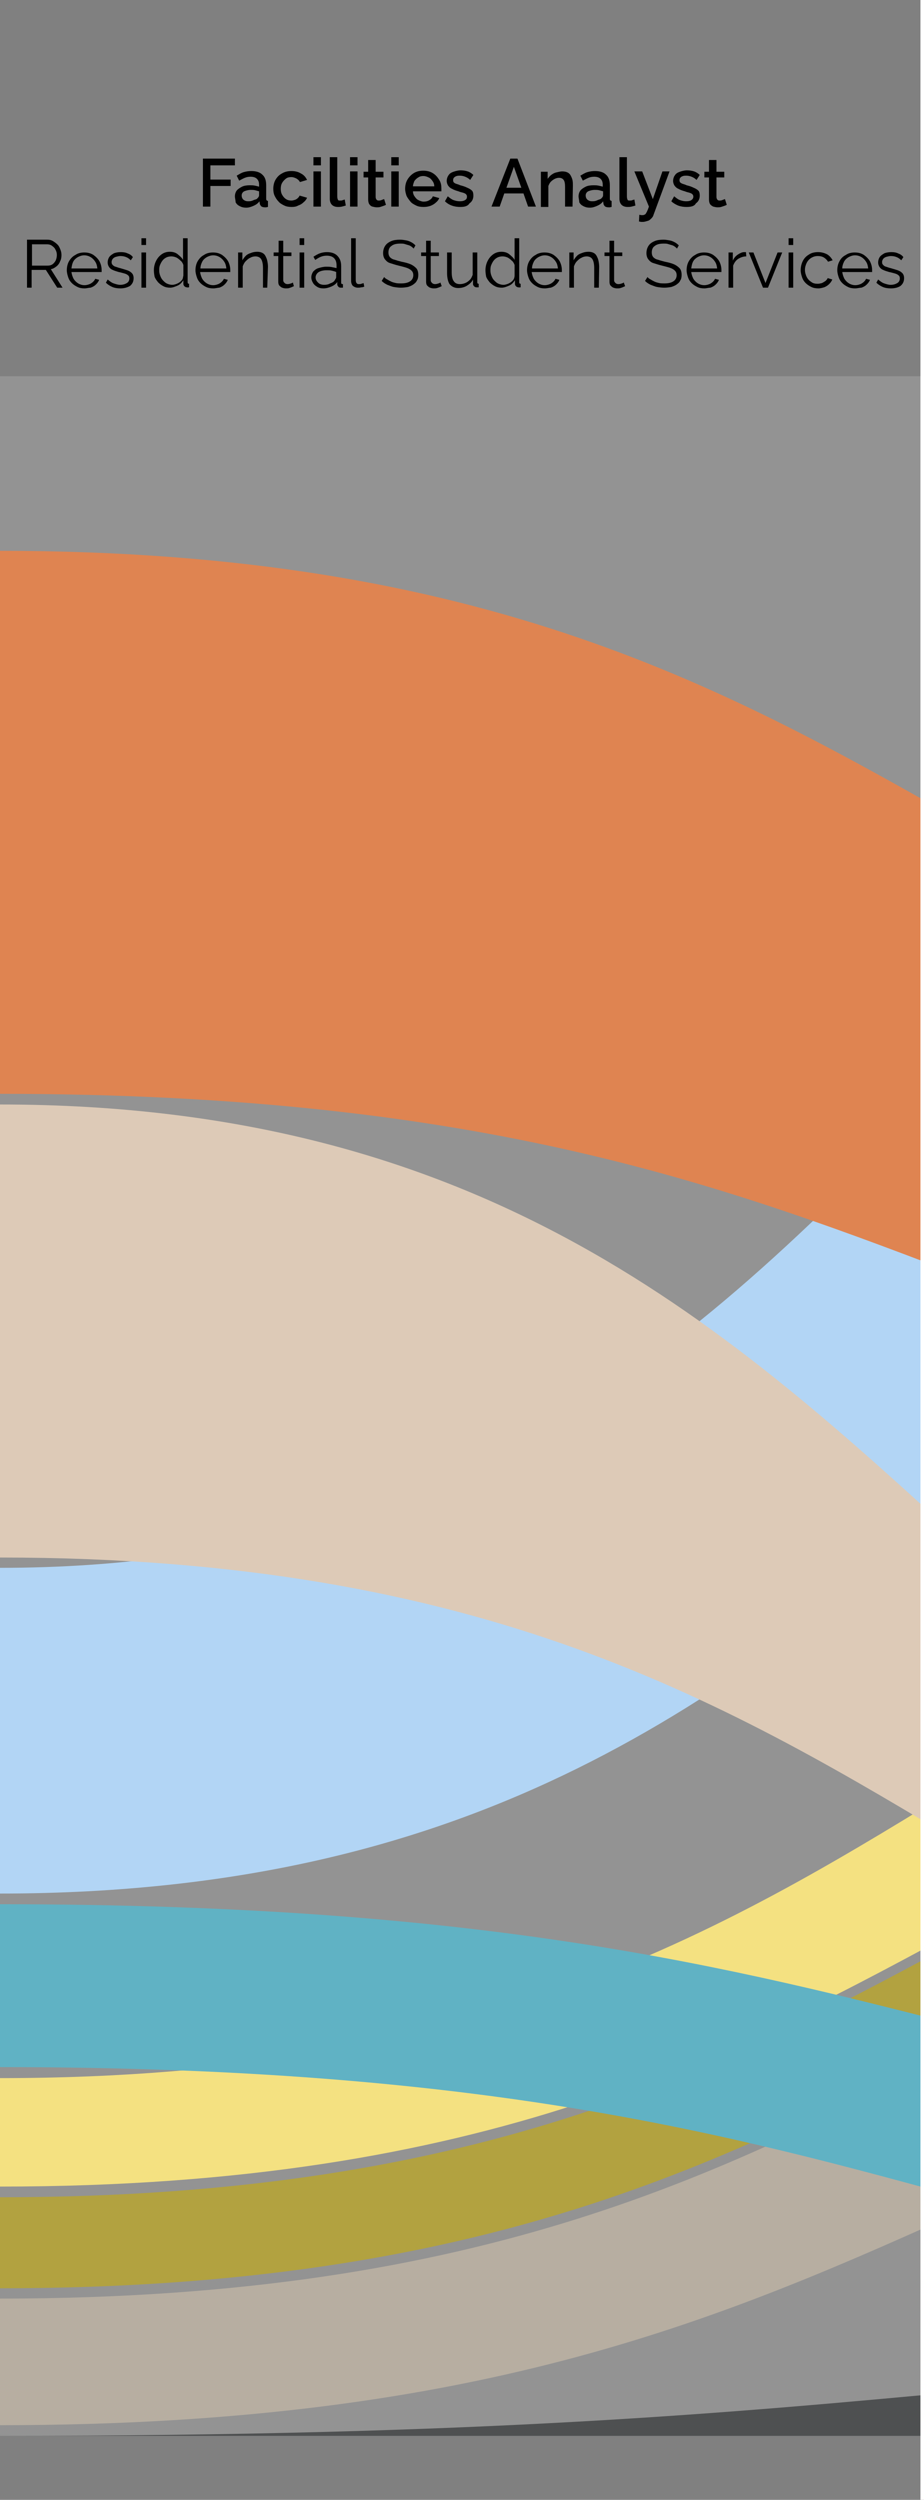 <?xml version="1.0" encoding="utf-8"?>
<!-- Generator: Adobe Illustrator 26.2.1, SVG Export Plug-In . SVG Version: 6.00 Build 0)  -->
<svg version="1.1" id="Layer_1" xmlns="http://www.w3.org/2000/svg" xmlns:xlink="http://www.w3.org/1999/xlink" x="0px" y="0px"
	 viewBox="0 0 260 703" style="enable-background:new 0 0 260 703;" xml:space="preserve">
<rect x="0" y="0" width="260" height="703" fill="#808080" stroke="none"/>
<style type="text/css">
	.st0{fill:#AAA091;}
	.st1{fill:#A4921E;}
	.st2{fill:#F2DC6B;}
	.st3{fill:#A4CEF3;}
	.st4{fill:#D7C1AA;}
	.st5{fill:#D96F32;}
	.st6{fill:#44A5BA;}
	.st7{fill:#2F3132;}
	.st8{enable-background:new    ;}
	.st9{fill:#FFFFFF;fill-opacity:0.15;}
	.st10{display:none;enable-background:new    ;}
	.st11{display:inline;}
	.st12{display:inline;fill:#FFFFFF;fill-opacity:0.15;}
	.st13{fill:#FFFFFF;stroke:#000000;stroke-miterlimit:10;stroke-opacity:0;}
</style>
<g id="Layer_1_00000158743546621593960740000013693509932498844327_">
	<g id="bumpchart">
		<g id="viz">
			<path id="publicspeaking" class="st0" d="M0,646.4c273.6,0,273.6-143.5,547.2-143.5c15.2,0,15.2,0,30.5,0
				c151.2,0,151.2,156.6,302.4,156.6V685c-151.2,0-151.2-126.1-302.4-126.1c-15.2,0-15.2,0-30.5,0C273.6,558.9,273.6,682,0,682
				V646.4z"/>
			<path id="leadership" class="st1" d="M0,617.9c273.6,0,273.6-148.5,547.2-148.5c15.2,0,15.2,0,30.5,0
				c151.2,0,151.2-181.2,302.4-181.2v76.4C728.9,364.6,728.9,500,577.7,500c-15.2,0-15.2,0-30.5,0C273.6,500,273.6,643.5,0,643.5
				V617.9L0,617.9z"/>
			<path id="teaching" class="st2" d="M0,584.4c273.6,0,273.6-168.9,547.2-168.9c15.2,0,15.2,0,30.5,0
				c151.2,0,151.2-47.9,302.4-47.9v50.9c-151.2,0-151.2,47.9-302.4,47.9c-15.2,0-15.2,0-30.5,0C273.6,466.4,273.6,614.9,0,614.9
				L0,584.4L0,584.4z"/>
			<path id="projectmanagement" class="st3" d="M0,440.9c273.6,0,273.6-286,547.2-286c15.2,0,15.2,0,30.5,0
				C728.8,154.9,728.8,685,880,685l0,0c-151.2,0-151.2-377.4-302.4-377.4c-15.2,0-15.2,0-30.5,0c-273.6,0-273.6,224.9-547.2,224.9
				v-91.6H0z"/>
			<path id="research" class="st4" d="M0,310.6c273.6,0,273.6,251.3,547.2,251.3c15.2,0,15.2,0,30.5,0c151.2,0,151.2-404,302.4-404
				v127.3c-151.2,0-151.2,317.5-302.4,317.5c-15.2,0-15.2,0-30.5,0C273.6,602.7,273.6,438,0,438V310.6L0,310.6z"/>
			<path id="analysis" class="st5" d="M0,154.9c273.6,0,273.6,155.7,547.2,155.7c15.2,0,15.2,0,30.5,0
				c151.2,0,151.2,110.8,302.4,110.8v76.4c-151.2,0-151.2-85.4-302.4-85.4c-15.2,0-15.2,0-30.5,0C273.6,412.4,273.6,307.6,0,307.6
				L0,154.9L0,154.9z"/>
			<path id="volunteerism" class="st6" d="M0,535.5c273.6,0,273.6,70.1,547.2,70.1c15.2,0,15.2,0,30.5,0
				c151.2,0,151.2-104.8,302.4-104.8v101.8c-151.2,0-151.2,53.9-302.4,53.9c-15.2,0-15.2,0-30.5,0c-273.6,0-273.6-75.2-547.2-75.2
				L0,535.5L0,535.5z"/>
			<path id="consultancy" class="st7" d="M0,685c273.6,0,273.6-25.5,547.2-25.5c15.2,0,15.2,0,30.5,0c151.2,0,151.2-53.9,302.4-53.9
				v50.9c-151.2,0-151.2,28.5-302.4,28.5c-15.2,0-15.2,0-30.5,0C273.6,685,273.6,685,0,685z"/>
		</g>
	</g>
	<g id="job_headers">
		<g id="rssp" class="st8">
			<g id="text_00000180335707499541627010000008417525126602485660_">
				<path d="M7.6,80.9V67.4h5.7c0.6,0,1.1,0.1,1.6,0.4s0.9,0.6,1.3,1c0.4,0.4,0.6,0.9,0.8,1.4s0.3,1,0.3,1.5c0,0.6-0.1,1.3-0.4,1.8
					c-0.2,0.6-0.6,1.1-1,1.4c-0.5,0.4-1,0.7-1.6,0.8l3.3,5.2h-1.5l-3.2-5h-4v5L7.6,80.9L7.6,80.9z M9,74.7h4.4c0.5,0,1-0.1,1.4-0.4
					s0.7-0.7,0.9-1.1c0.2-0.5,0.3-1,0.3-1.5s-0.1-1-0.4-1.5c-0.2-0.5-0.6-0.8-1-1.1s-0.9-0.4-1.4-0.4H9V74.7L9,74.7z"/>
				<path d="M23.8,81.1c-0.7,0-1.4-0.1-2-0.4s-1.1-0.6-1.6-1.1s-0.8-1-1-1.6s-0.4-1.3-0.4-2c0-0.9,0.2-1.8,0.6-2.5s1-1.4,1.8-1.8
					c0.7-0.5,1.6-0.7,2.5-0.7c1,0,1.8,0.2,2.6,0.7c0.7,0.5,1.3,1.1,1.7,1.8c0.4,0.8,0.6,1.6,0.6,2.5c0,0.1,0,0.2,0,0.3
					c0,0.1,0,0.2,0,0.2h-8.5c0.1,0.7,0.3,1.3,0.6,1.9c0.3,0.5,0.8,1,1.3,1.3s1.1,0.5,1.8,0.5c0.6,0,1.3-0.2,1.8-0.5s1-0.8,1.2-1.3
					l1.1,0.3c-0.2,0.5-0.5,0.9-0.9,1.3s-0.9,0.7-1.5,0.9C25,80.9,24.4,81.1,23.8,81.1z M20.1,75.5h7.3c-0.1-0.7-0.2-1.3-0.6-1.9
					c-0.3-0.5-0.8-1-1.3-1.3s-1.1-0.5-1.8-0.5s-1.2,0.2-1.8,0.5c-0.5,0.3-1,0.7-1.3,1.3S20.2,74.8,20.1,75.5z"/>
				<path d="M33.9,81.1c-0.8,0-1.6-0.1-2.3-0.4s-1.3-0.7-1.8-1.2l0.5-0.9c0.6,0.5,1.1,0.9,1.7,1.1s1.2,0.4,1.8,0.4
					c0.8,0,1.4-0.2,1.9-0.5s0.7-0.8,0.7-1.3c0-0.4-0.1-0.7-0.4-0.9c-0.2-0.2-0.6-0.4-1-0.5s-1-0.3-1.6-0.4c-0.7-0.2-1.3-0.4-1.7-0.6
					c-0.5-0.2-0.8-0.5-1-0.8s-0.4-0.7-0.4-1.3c0-0.6,0.2-1.2,0.5-1.6s0.8-0.7,1.3-1c0.6-0.2,1.2-0.3,1.9-0.3c0.8,0,1.4,0.1,2,0.4
					c0.6,0.2,1.1,0.6,1.4,1l-0.6,0.9c-0.4-0.4-0.8-0.7-1.3-0.9c-0.5-0.2-1-0.3-1.6-0.3c-0.4,0-0.8,0.1-1.2,0.2s-0.7,0.3-0.9,0.5
					s-0.4,0.6-0.4,1s0.1,0.6,0.3,0.8c0.2,0.2,0.4,0.4,0.8,0.5c0.4,0.1,0.8,0.3,1.3,0.4c0.7,0.2,1.4,0.4,2,0.6c0.6,0.2,1,0.5,1.3,0.8
					s0.5,0.8,0.5,1.4c0,0.9-0.3,1.6-1,2.2C35.9,80.8,35,81.1,33.9,81.1z"/>
				<path d="M39.8,68.9V67h1.3v1.9H39.8z M39.8,80.9V71h1.3v9.9H39.8z"/>
				<path d="M43.3,76c0-0.9,0.2-1.8,0.6-2.6c0.4-0.8,0.9-1.4,1.6-1.9s1.5-0.7,2.3-0.7s1.6,0.2,2.2,0.7s1.2,1,1.5,1.6V67h1.3v12.3
					c0,0.2,0,0.3,0.1,0.4s0.2,0.1,0.3,0.1v1c-0.3,0-0.4,0.1-0.6,0c-0.3,0-0.5-0.1-0.7-0.3c-0.2-0.2-0.3-0.4-0.3-0.7v-1
					c-0.4,0.6-0.9,1.2-1.6,1.5s-1.4,0.6-2.1,0.6s-1.3-0.1-1.9-0.4s-1.1-0.7-1.5-1.1c-0.4-0.5-0.8-1-1-1.6
					C43.4,77.3,43.3,76.6,43.3,76z M51.6,77.5v-3c-0.2-0.5-0.4-0.9-0.8-1.2c-0.4-0.4-0.8-0.7-1.2-0.9c-0.5-0.2-0.9-0.3-1.4-0.3
					s-1,0.1-1.4,0.3c-0.4,0.2-0.8,0.5-1.1,0.9c-0.3,0.4-0.5,0.8-0.7,1.3s-0.2,1-0.2,1.5s0.1,1,0.3,1.5c0.2,0.5,0.4,0.9,0.8,1.3
					s0.7,0.7,1.2,0.9s0.9,0.3,1.4,0.3c0.3,0,0.7-0.1,1-0.2s0.7-0.3,1-0.5s0.6-0.5,0.8-0.8S51.5,77.8,51.6,77.5z"/>
				<path d="M60,81.1c-0.7,0-1.4-0.1-2-0.4s-1.1-0.6-1.6-1.1s-0.8-1-1-1.6S55,76.7,55,76c0-0.9,0.2-1.8,0.6-2.5s1-1.4,1.8-1.8
					c0.7-0.5,1.6-0.7,2.5-0.7c1,0,1.8,0.2,2.6,0.7c0.7,0.5,1.3,1.1,1.7,1.8c0.4,0.8,0.6,1.6,0.6,2.5c0,0.1,0,0.2,0,0.3
					c0,0.1,0,0.2,0,0.2h-8.5c0.1,0.7,0.3,1.3,0.6,1.9c0.3,0.5,0.8,1,1.3,1.3s1.1,0.5,1.8,0.5c0.6,0,1.3-0.2,1.8-0.5s1-0.8,1.2-1.3
					l1.1,0.3c-0.2,0.5-0.5,0.9-0.9,1.3s-0.9,0.7-1.5,0.9C61.3,80.9,60.7,81.1,60,81.1z M56.4,75.5h7.3c-0.1-0.7-0.2-1.3-0.6-1.9
					c-0.3-0.5-0.8-1-1.3-1.3s-1.1-0.5-1.8-0.5s-1.2,0.2-1.8,0.5c-0.5,0.3-1,0.7-1.3,1.3S56.4,74.8,56.4,75.5z"/>
				<path d="M75.2,80.9H74v-5.5c0-1.2-0.2-2-0.5-2.5s-0.9-0.8-1.6-0.8c-0.5,0-1,0.1-1.5,0.4c-0.5,0.2-0.9,0.6-1.3,1
					s-0.6,0.9-0.8,1.4v6H67V71h1.2v2.2c0.3-0.5,0.6-0.9,1-1.3s0.9-0.6,1.5-0.8c0.5-0.2,1.1-0.3,1.7-0.3c0.5,0,1,0.1,1.4,0.3
					c0.4,0.2,0.7,0.5,0.9,0.9c0.2,0.4,0.4,0.8,0.5,1.3s0.2,1.1,0.2,1.7L75.2,80.9L75.2,80.9z"/>
				<path d="M82.7,80.5c-0.1,0-0.3,0.1-0.5,0.2s-0.5,0.2-0.8,0.3c-0.3,0.1-0.6,0.1-1,0.1s-0.7-0.1-1-0.2s-0.6-0.4-0.8-0.6
					s-0.3-0.6-0.3-1.1V72H77v-1h1.4v-3.3h1.3V71H82v1h-2.3v6.8c0,0.4,0.2,0.6,0.4,0.8c0.2,0.2,0.5,0.3,0.8,0.3c0.4,0,0.7-0.1,1-0.2
					s0.5-0.2,0.5-0.3L82.7,80.5z"/>
				<path d="M84.3,68.9V67h1.3v1.9H84.3z M84.3,80.9V71h1.3v9.9H84.3z"/>
				<path d="M87.6,78c0-0.6,0.2-1.1,0.5-1.6c0.4-0.4,0.8-0.8,1.5-1S91,75,91.8,75c0.5,0,1,0,1.5,0.1s1,0.2,1.4,0.3v-0.8
					c0-0.8-0.2-1.5-0.7-2s-1.2-0.7-2.1-0.7c-0.5,0-1.1,0.1-1.6,0.3s-1,0.5-1.6,0.9l-0.5-0.9c0.6-0.4,1.3-0.8,1.9-1s1.3-0.3,1.9-0.3
					c1.2,0,2.2,0.3,2.9,1s1.1,1.6,1.1,2.9v4.6c0,0.2,0,0.3,0.1,0.4s0.2,0.1,0.4,0.1v1c-0.1,0-0.3,0-0.4,0s-0.2,0-0.2,0
					c-0.3,0-0.6-0.1-0.7-0.3c-0.2-0.2-0.3-0.4-0.3-0.6v-0.7c-0.4,0.6-1,1-1.7,1.3s-1.4,0.5-2.2,0.5c-0.6,0-1.2-0.1-1.7-0.4
					s-0.9-0.6-1.2-1.1C87.8,79.1,87.6,78.6,87.6,78z M94.2,78.8c0.1-0.2,0.2-0.3,0.3-0.5s0.1-0.3,0.1-0.4v-1.4
					c-0.4-0.2-0.9-0.3-1.3-0.4S92.4,76,91.9,76c-0.9,0-1.7,0.2-2.2,0.5s-0.9,0.9-0.9,1.5c0,0.4,0.1,0.7,0.3,1s0.5,0.6,0.8,0.8
					c0.4,0.2,0.8,0.3,1.3,0.3c0.6,0,1.2-0.1,1.7-0.4C93.5,79.5,94,79.2,94.2,78.8z"/>
				<path d="M98.8,67h1.3v11.7c0,0.5,0.1,0.8,0.3,1s0.4,0.2,0.6,0.2c0.2,0,0.5,0,0.7-0.1s0.4-0.1,0.6-0.2l0.2,1
					c-0.2,0.1-0.5,0.2-0.9,0.2c-0.3,0.1-0.6,0.1-0.9,0.1c-0.6,0-1-0.2-1.4-0.5c-0.3-0.3-0.5-0.8-0.5-1.4L98.8,67L98.8,67z"/>
				<path d="M116.4,69.9c-0.2-0.2-0.4-0.4-0.7-0.6s-0.5-0.3-0.9-0.4c-0.3-0.1-0.7-0.2-1-0.3c-0.3-0.1-0.7-0.1-1.1-0.1
					c-1.2,0-2,0.2-2.6,0.7c-0.6,0.4-0.8,1.1-0.8,1.8c0,0.5,0.1,0.9,0.4,1.3c0.3,0.3,0.7,0.6,1.2,0.7c0.6,0.2,1.3,0.4,2.1,0.6
					c1,0.2,1.8,0.4,2.5,0.7c0.7,0.3,1.2,0.7,1.6,1.1s0.6,1.1,0.6,1.9c0,0.6-0.1,1.2-0.4,1.6c-0.2,0.5-0.6,0.8-1,1.1
					c-0.4,0.3-0.9,0.5-1.5,0.7c-0.6,0.1-1.2,0.2-2,0.2c-0.7,0-1.4-0.1-2-0.2s-1.2-0.4-1.8-0.6c-0.6-0.3-1.1-0.6-1.6-1.1l0.7-1.1
					c0.2,0.3,0.5,0.5,0.9,0.7c0.3,0.2,0.7,0.4,1.1,0.6s0.9,0.3,1.3,0.4s1,0.1,1.5,0.1c1.1,0,1.9-0.2,2.5-0.6s0.9-1,0.9-1.7
					c0-0.6-0.2-1-0.5-1.3s-0.8-0.6-1.4-0.8s-1.4-0.4-2.2-0.6c-0.9-0.2-1.7-0.5-2.4-0.7s-1.1-0.6-1.5-1.1c-0.3-0.4-0.5-1-0.5-1.7
					c0-0.8,0.2-1.5,0.6-2.1c0.4-0.6,1-1,1.7-1.3c0.7-0.3,1.6-0.4,2.5-0.4c0.6,0,1.1,0.1,1.7,0.2s1,0.3,1.4,0.5s0.8,0.5,1.2,0.9
					L116.4,69.9z"/>
				<path d="M124.3,80.5c-0.1,0-0.3,0.1-0.5,0.2s-0.5,0.2-0.8,0.3c-0.3,0.1-0.6,0.1-1,0.1s-0.7-0.1-1-0.2s-0.6-0.4-0.8-0.6
					s-0.3-0.6-0.3-1.1V72h-1.4v-1h1.4v-3.3h1.3V71h2.3v1h-2.3v6.8c0,0.4,0.2,0.6,0.4,0.8c0.2,0.2,0.5,0.3,0.8,0.3
					c0.4,0,0.7-0.1,1-0.2s0.5-0.2,0.5-0.3L124.3,80.5z"/>
				<path d="M125.8,76.8V71h1.3v5.6c0,1.1,0.2,2,0.6,2.5c0.4,0.6,1,0.8,1.7,0.8c0.5,0,1-0.1,1.5-0.3c0.5-0.2,0.9-0.5,1.3-0.9
					c0.4-0.4,0.6-0.9,0.8-1.4V71h1.3v8.3c0,0.2,0,0.3,0.1,0.4s0.2,0.1,0.3,0.1v1c-0.2,0-0.3,0-0.4,0c-0.1,0-0.2,0-0.2,0
					c-0.3,0-0.5-0.1-0.7-0.3s-0.3-0.4-0.3-0.6v-1.3c-0.4,0.8-1,1.3-1.8,1.8c-0.7,0.4-1.5,0.6-2.4,0.6c-1,0-1.8-0.4-2.4-1.1
					C126.1,79.3,125.8,78.2,125.8,76.8z"/>
				<path d="M136.6,76c0-0.9,0.2-1.8,0.6-2.6c0.4-0.8,0.9-1.4,1.6-1.9c0.7-0.5,1.5-0.7,2.3-0.7s1.6,0.2,2.2,0.7s1.2,1,1.5,1.6V67
					h1.3v12.3c0,0.2,0,0.3,0.1,0.4s0.2,0.1,0.3,0.1v1c-0.3,0-0.4,0.1-0.6,0c-0.3,0-0.5-0.1-0.7-0.3c-0.2-0.2-0.3-0.4-0.3-0.7v-1
					c-0.4,0.6-0.9,1.2-1.6,1.5s-1.4,0.6-2.1,0.6c-0.7,0-1.3-0.1-1.9-0.4c-0.6-0.3-1.1-0.7-1.5-1.1c-0.4-0.5-0.8-1-1-1.6
					C136.7,77.3,136.6,76.6,136.6,76z M144.8,77.5v-3c-0.2-0.5-0.4-0.9-0.8-1.2c-0.4-0.4-0.8-0.7-1.2-0.9c-0.5-0.2-0.9-0.3-1.4-0.3
					s-1,0.1-1.4,0.3c-0.4,0.2-0.8,0.5-1.1,0.9s-0.5,0.8-0.7,1.3s-0.2,1-0.2,1.5s0.1,1,0.3,1.5s0.4,0.9,0.8,1.3s0.7,0.7,1.2,0.9
					s0.9,0.3,1.4,0.3c0.3,0,0.7-0.1,1-0.2s0.7-0.3,1-0.5s0.6-0.5,0.8-0.8S144.8,77.8,144.8,77.5z"/>
				<path d="M153.3,81.1c-0.7,0-1.4-0.1-2-0.4s-1.1-0.6-1.6-1.1s-0.8-1-1-1.6s-0.4-1.3-0.4-2c0-0.9,0.2-1.8,0.6-2.5s1-1.4,1.8-1.8
					c0.7-0.5,1.6-0.7,2.5-0.7c1,0,1.8,0.2,2.6,0.7c0.7,0.5,1.3,1.1,1.7,1.8c0.4,0.8,0.6,1.6,0.6,2.5c0,0.1,0,0.2,0,0.3
					c0,0.1,0,0.2,0,0.2h-8.5c0.1,0.7,0.3,1.3,0.6,1.9c0.3,0.5,0.8,1,1.3,1.3s1.1,0.5,1.8,0.5c0.6,0,1.3-0.2,1.8-0.5s1-0.8,1.2-1.3
					l1.1,0.3c-0.2,0.5-0.5,0.9-0.9,1.3s-0.9,0.7-1.5,0.9C154.6,80.9,154,81.1,153.3,81.1z M149.7,75.5h7.3c-0.1-0.7-0.2-1.3-0.6-1.9
					c-0.3-0.5-0.8-1-1.3-1.3s-1.1-0.5-1.8-0.5s-1.2,0.2-1.8,0.5c-0.5,0.3-1,0.7-1.3,1.3S149.7,74.8,149.7,75.5z"/>
				<path d="M168.5,80.9h-1.3v-5.5c0-1.2-0.2-2-0.5-2.5s-0.9-0.8-1.6-0.8c-0.5,0-1,0.1-1.5,0.4c-0.5,0.2-0.9,0.6-1.3,1
					s-0.6,0.9-0.8,1.4v6h-1.3V71h1.2v2.2c0.3-0.5,0.6-0.9,1-1.3s0.9-0.6,1.5-0.8c0.5-0.2,1.1-0.3,1.7-0.3c0.5,0,1,0.1,1.4,0.3
					c0.4,0.2,0.7,0.5,0.9,0.9s0.4,0.8,0.5,1.3s0.2,1.1,0.2,1.7L168.5,80.9L168.5,80.9z"/>
				<path d="M175.9,80.5c-0.1,0-0.3,0.1-0.5,0.2s-0.5,0.2-0.8,0.3c-0.3,0.1-0.6,0.1-1,0.1s-0.7-0.1-1-0.2s-0.6-0.4-0.8-0.6
					s-0.3-0.6-0.3-1.1V72h-1.4v-1h1.4v-3.3h1.3V71h2.3v1h-2.3v6.8c0,0.4,0.2,0.6,0.4,0.8c0.2,0.2,0.5,0.3,0.8,0.3
					c0.4,0,0.7-0.1,1-0.2s0.5-0.2,0.5-0.3L175.9,80.5z"/>
				<path d="M190.5,69.9c-0.2-0.2-0.4-0.4-0.7-0.6s-0.5-0.3-0.9-0.4c-0.3-0.1-0.7-0.2-1-0.3c-0.3-0.1-0.7-0.1-1.1-0.1
					c-1.2,0-2,0.2-2.6,0.7c-0.6,0.4-0.8,1.1-0.8,1.8c0,0.5,0.1,0.9,0.4,1.3c0.3,0.3,0.7,0.6,1.2,0.7c0.6,0.2,1.3,0.4,2.1,0.6
					c1,0.2,1.8,0.4,2.5,0.7c0.7,0.3,1.2,0.7,1.6,1.1s0.6,1.1,0.6,1.9c0,0.6-0.1,1.2-0.4,1.6c-0.2,0.5-0.6,0.8-1,1.1
					c-0.4,0.3-0.9,0.5-1.5,0.7c-0.6,0.1-1.2,0.2-2,0.2c-0.7,0-1.4-0.1-2-0.2s-1.2-0.4-1.8-0.6c-0.6-0.3-1.1-0.6-1.6-1.1l0.7-1.1
					c0.2,0.3,0.5,0.5,0.9,0.7c0.3,0.2,0.7,0.4,1.1,0.6s0.9,0.3,1.3,0.4s1,0.1,1.5,0.1c1.1,0,1.9-0.2,2.5-0.6s0.9-1,0.9-1.7
					c0-0.6-0.2-1-0.5-1.3s-0.8-0.6-1.4-0.8s-1.4-0.4-2.2-0.6c-0.9-0.2-1.7-0.5-2.4-0.7s-1.1-0.6-1.5-1.1c-0.3-0.4-0.5-1-0.5-1.7
					c0-0.8,0.2-1.5,0.6-2.1c0.4-0.6,1-1,1.7-1.3c0.7-0.3,1.6-0.4,2.5-0.4c0.6,0,1.1,0.1,1.7,0.2s1,0.3,1.4,0.5s0.8,0.5,1.2,0.9
					L190.5,69.9z"/>
				<path d="M198.2,81.1c-0.7,0-1.4-0.1-2-0.4s-1.1-0.6-1.6-1.1s-0.8-1-1-1.6s-0.4-1.3-0.4-2c0-0.9,0.2-1.8,0.6-2.5s1-1.4,1.8-1.8
					c0.7-0.5,1.6-0.7,2.5-0.7c1,0,1.8,0.2,2.6,0.7c0.7,0.5,1.3,1.1,1.7,1.8c0.4,0.8,0.6,1.6,0.6,2.5c0,0.1,0,0.2,0,0.3
					c0,0.1,0,0.2,0,0.2h-8.5c0.1,0.7,0.3,1.3,0.6,1.9c0.3,0.5,0.8,1,1.3,1.3s1.1,0.5,1.8,0.5c0.6,0,1.3-0.2,1.8-0.5s1-0.8,1.2-1.3
					l1.1,0.3c-0.2,0.5-0.5,0.9-0.9,1.3s-0.9,0.7-1.5,0.9C199.4,80.9,198.8,81.1,198.2,81.1z M194.5,75.5h7.3
					c-0.1-0.7-0.2-1.3-0.6-1.9c-0.3-0.5-0.8-1-1.3-1.3s-1.1-0.5-1.8-0.5s-1.2,0.2-1.8,0.5c-0.5,0.3-1,0.7-1.3,1.3
					S194.6,74.8,194.5,75.5z"/>
				<path d="M210,72.1c-0.9,0-1.6,0.3-2.3,0.7c-0.7,0.5-1.1,1.1-1.4,1.9v6.2H205V71h1.2v2.3c0.3-0.7,0.8-1.3,1.4-1.7
					c0.6-0.4,1.2-0.7,1.8-0.7c0.1,0,0.2,0,0.3,0s0.2,0,0.2,0L210,72.1L210,72.1z"/>
				<path d="M214.7,80.9l-4-9.9h1.3l3.4,8.6l3.4-8.6h1.3l-4,9.9H214.7z"/>
				<path d="M221.9,68.9V67h1.3v1.9H221.9z M221.9,80.9V71h1.3v9.9H221.9z"/>
				<path d="M230.3,81.1c-0.7,0-1.4-0.1-2-0.4s-1.1-0.6-1.6-1.1s-0.8-1-1-1.6s-0.4-1.3-0.4-2c0-0.9,0.2-1.8,0.6-2.6s1-1.4,1.7-1.8
					c0.7-0.5,1.6-0.7,2.6-0.7c0.9,0,1.7,0.2,2.5,0.6c0.7,0.4,1.2,1,1.6,1.7l-1.3,0.4c-0.3-0.5-0.7-0.9-1.2-1.2
					c-0.5-0.3-1.1-0.4-1.7-0.4c-0.7,0-1.3,0.2-1.8,0.5s-1,0.8-1.3,1.4s-0.5,1.3-0.5,2s0.2,1.4,0.5,2s0.8,1.1,1.3,1.4
					c0.5,0.4,1.1,0.5,1.8,0.5c0.4,0,0.8-0.1,1.2-0.2c0.4-0.2,0.7-0.4,1-0.6c0.3-0.3,0.5-0.5,0.6-0.8l1.3,0.4
					c-0.2,0.5-0.5,0.9-0.9,1.3s-0.9,0.7-1.4,0.9C231.5,80.9,230.9,81.1,230.3,81.1z"/>
				<path d="M240.6,81.1c-0.7,0-1.4-0.1-2-0.4s-1.1-0.6-1.6-1.1s-0.8-1-1-1.6s-0.4-1.3-0.4-2c0-0.9,0.2-1.8,0.6-2.5
					c0.4-0.8,1-1.4,1.8-1.8c0.7-0.5,1.6-0.7,2.5-0.7c1,0,1.8,0.2,2.6,0.7c0.7,0.5,1.3,1.1,1.7,1.8c0.4,0.8,0.6,1.6,0.6,2.5
					c0,0.1,0,0.2,0,0.3c0,0.1,0,0.2,0,0.2H237c0.1,0.7,0.3,1.3,0.6,1.9c0.3,0.5,0.8,1,1.3,1.3s1.1,0.5,1.8,0.5
					c0.6,0,1.3-0.2,1.8-0.5s1-0.8,1.2-1.3l1.1,0.3c-0.2,0.5-0.5,0.9-0.9,1.3s-0.9,0.7-1.5,0.9C241.9,80.9,241.3,81.1,240.6,81.1z
					 M237,75.5h7.3c-0.1-0.7-0.2-1.3-0.6-1.9c-0.3-0.5-0.8-1-1.3-1.3s-1.1-0.5-1.8-0.5s-1.2,0.2-1.8,0.5c-0.5,0.3-1,0.7-1.3,1.3
					S237,74.8,237,75.5z"/>
				<path d="M250.7,81.1c-0.8,0-1.6-0.1-2.3-0.4c-0.7-0.3-1.3-0.7-1.8-1.2l0.5-0.9c0.6,0.5,1.1,0.9,1.7,1.1s1.2,0.4,1.8,0.4
					c0.8,0,1.4-0.2,1.9-0.5s0.7-0.8,0.7-1.3c0-0.4-0.1-0.7-0.4-0.9c-0.2-0.2-0.6-0.4-1-0.5s-1-0.3-1.6-0.4c-0.7-0.2-1.3-0.4-1.7-0.6
					c-0.5-0.2-0.8-0.5-1-0.8s-0.4-0.7-0.4-1.3c0-0.6,0.2-1.2,0.5-1.6s0.8-0.7,1.3-1c0.6-0.2,1.2-0.3,1.9-0.3c0.8,0,1.4,0.1,2,0.4
					c0.6,0.2,1.1,0.6,1.4,1l-0.6,0.9c-0.4-0.4-0.8-0.7-1.3-0.9c-0.5-0.2-1-0.3-1.6-0.3c-0.4,0-0.8,0.1-1.2,0.2
					c-0.4,0.1-0.7,0.3-0.9,0.5c-0.2,0.2-0.4,0.6-0.4,1s0.1,0.6,0.3,0.8c0.2,0.2,0.4,0.4,0.8,0.5s0.8,0.3,1.3,0.4
					c0.7,0.2,1.4,0.4,2,0.6s1,0.5,1.3,0.8s0.5,0.8,0.5,1.4c0,0.9-0.3,1.6-1,2.2C252.8,80.8,251.9,81.1,250.7,81.1z"/>
				<path d="M57.1,58.1V44.6h9v1.9h-6.9v4h5.7v1.8h-5.7v5.8H57.1z"/>
				<path d="M66.1,55.2c0-0.6,0.2-1.2,0.5-1.6s0.9-0.8,1.5-1.1s1.4-0.4,2.2-0.4c0.4,0,0.9,0,1.4,0.1s0.9,0.2,1.2,0.3v-0.6
					c0-0.7-0.2-1.2-0.6-1.6s-1-0.6-1.8-0.6c-0.6,0-1.1,0.1-1.6,0.3s-1,0.5-1.6,0.8l-0.7-1.4c0.7-0.4,1.3-0.8,2-1s1.4-0.3,2.1-0.3
					c1.3,0,2.4,0.3,3.1,1c0.8,0.7,1.1,1.7,1.1,3v3.7c0,0.2,0,0.4,0.1,0.5s0.2,0.2,0.4,0.2v1.7c-0.2,0-0.4,0.1-0.5,0.1
					c-0.2,0-0.3,0-0.4,0c-0.4,0-0.8-0.1-1-0.3s-0.4-0.5-0.4-0.8L73,56.6c-0.4,0.6-1,1-1.7,1.3s-1.3,0.5-2,0.5s-1.2-0.1-1.8-0.4
					s-0.9-0.6-1.2-1.1C66.3,56.3,66.1,55.8,66.1,55.2z M72.4,55.8c0.2-0.2,0.3-0.3,0.4-0.5s0.1-0.3,0.1-0.4v-1.1
					c-0.4-0.1-0.7-0.2-1.1-0.3s-0.8-0.1-1.2-0.1c-0.8,0-1.4,0.2-1.9,0.4C68.2,54.1,68,54.5,68,55c0,0.3,0.1,0.6,0.2,0.8
					c0.2,0.3,0.4,0.5,0.7,0.6c0.3,0.2,0.7,0.2,1.1,0.2c0.5,0,0.9-0.1,1.3-0.3S72.2,56.1,72.4,55.8z"/>
				<path d="M82.1,58.2c-0.8,0-1.5-0.1-2.1-0.4s-1.2-0.6-1.6-1.1c-0.5-0.5-0.8-1-1.1-1.6s-0.4-1.3-0.4-2c0-0.9,0.2-1.8,0.6-2.5
					s1-1.4,1.8-1.8c0.8-0.5,1.7-0.7,2.7-0.7s1.9,0.2,2.7,0.7c0.8,0.4,1.3,1,1.7,1.8l-2,0.6c-0.2-0.4-0.5-0.7-1-1
					C83,50,82.5,49.8,82,49.8c-0.6,0-1.1,0.1-1.5,0.4s-0.8,0.7-1.1,1.2c-0.3,0.5-0.4,1.1-0.4,1.7s0.1,1.2,0.4,1.7s0.6,0.9,1.1,1.2
					c0.4,0.3,1,0.4,1.5,0.4c0.3,0,0.7-0.1,1-0.2s0.6-0.3,0.8-0.5c0.2-0.2,0.4-0.4,0.5-0.7l2.1,0.6c-0.2,0.5-0.5,0.9-1,1.3
					c-0.4,0.4-0.9,0.7-1.5,0.9C83.4,58.1,82.8,58.2,82.1,58.2z"/>
				<path d="M88.2,46.5v-2.3h2.1v2.3C90.3,46.5,88.2,46.5,88.2,46.5z M88.2,58.1v-9.9h2.1v9.9H88.2z"/>
				<path d="M92.8,44.2h2.1v11c0,0.5,0.1,0.8,0.2,1s0.3,0.2,0.6,0.2c0.3,0,0.5,0,0.7-0.1s0.4-0.1,0.6-0.2l0.3,1.7
					c-0.3,0.1-0.7,0.2-1.1,0.3s-0.8,0.1-1.1,0.1c-0.7,0-1.3-0.2-1.7-0.6s-0.6-1-0.6-1.7V44.2L92.8,44.2z"/>
				<path d="M98.5,46.5v-2.3h2.1v2.3H98.5z M98.5,58.1v-9.9h2.1v9.9H98.5z"/>
				<path d="M108.6,57.6c-0.2,0.1-0.4,0.2-0.7,0.3s-0.6,0.2-0.9,0.3c-0.3,0.1-0.7,0.1-1,0.1c-0.4,0-0.8-0.1-1.2-0.2
					s-0.7-0.4-0.9-0.7s-0.3-0.8-0.3-1.3v-6.2h-1.3v-1.6h1.3V45h2.1v3.3h2.2v1.6h-2.2v5.5c0,0.3,0.1,0.6,0.3,0.8s0.4,0.2,0.7,0.2
					s0.6-0.1,0.8-0.2s0.5-0.2,0.6-0.2L108.6,57.6z"/>
				<path d="M110.1,46.5v-2.3h2.1v2.3C112.2,46.5,110.1,46.5,110.1,46.5z M110.1,58.1v-9.9h2.1v9.9H110.1z"/>
				<path d="M119.2,58.2c-0.8,0-1.5-0.1-2.1-0.4s-1.2-0.6-1.6-1.1s-0.8-1-1.1-1.6c-0.2-0.6-0.4-1.3-0.4-2c0-0.9,0.2-1.8,0.6-2.5
					s1-1.4,1.8-1.9s1.7-0.7,2.7-0.7s1.9,0.2,2.7,0.7s1.3,1.1,1.8,1.9s0.6,1.6,0.6,2.5c0,0.2,0,0.3,0,0.4s0,0.2,0,0.3h-8
					c0,0.6,0.2,1.1,0.5,1.5s0.6,0.8,1.1,1c0.4,0.2,0.9,0.4,1.4,0.4c0.6,0,1.1-0.1,1.6-0.4s0.8-0.6,1-1.1l1.8,0.5
					c-0.2,0.5-0.5,0.9-1,1.3c-0.4,0.4-1,0.7-1.5,0.9C120.5,58.1,119.9,58.2,119.2,58.2z M116.2,52.4h6c0-0.6-0.2-1.1-0.5-1.5
					s-0.6-0.8-1.1-1c-0.4-0.2-0.9-0.4-1.5-0.4c-0.5,0-1,0.1-1.4,0.4c-0.4,0.2-0.8,0.6-1.1,1C116.4,51.4,116.2,51.9,116.2,52.4z"/>
				<path d="M129.5,58.2c-0.8,0-1.6-0.1-2.4-0.4s-1.4-0.7-1.9-1.2l0.8-1.4c0.6,0.5,1.1,0.9,1.7,1.1c0.6,0.2,1.1,0.3,1.7,0.3
					c0.6,0,1.1-0.1,1.4-0.3c0.4-0.2,0.6-0.5,0.6-1c0-0.3-0.1-0.5-0.3-0.7s-0.5-0.3-0.8-0.4c-0.4-0.1-0.8-0.2-1.3-0.4
					c-0.7-0.2-1.3-0.4-1.8-0.7c-0.5-0.2-0.8-0.5-1.1-0.9c-0.2-0.3-0.4-0.8-0.4-1.3c0-0.6,0.2-1.2,0.5-1.6c0.3-0.5,0.8-0.8,1.4-1
					s1.3-0.4,2-0.4s1.4,0.1,2,0.3s1.2,0.6,1.6,1l-0.9,1.4c-0.4-0.4-0.9-0.7-1.4-0.9s-1-0.3-1.5-0.3c-0.3,0-0.6,0-0.9,0.1
					c-0.3,0.1-0.5,0.2-0.7,0.4s-0.3,0.4-0.3,0.8c0,0.3,0.1,0.5,0.2,0.6c0.2,0.2,0.4,0.3,0.7,0.4s0.7,0.2,1.1,0.4
					c0.8,0.2,1.4,0.4,2,0.7c0.5,0.2,1,0.5,1.3,0.8s0.4,0.8,0.4,1.4c0,1-0.4,1.7-1.1,2.2C131.6,58,130.7,58.2,129.5,58.2z"/>
				<path d="M143.6,44.6h2l5.2,13.5h-2.2l-1.3-3.7h-5.4l-1.3,3.7h-2.3L143.6,44.6z M146.7,52.8l-2.1-5.9l-2.1,5.9H146.7z"/>
				<path d="M161.1,58.1H159v-5.5c0-0.9-0.1-1.6-0.4-2c-0.3-0.4-0.7-0.6-1.3-0.6c-0.4,0-0.8,0.1-1.2,0.3s-0.8,0.5-1.1,0.8
					s-0.5,0.7-0.7,1.2v5.9h-2.1v-9.9h1.9v2c0.3-0.4,0.6-0.8,1-1.1s0.9-0.6,1.4-0.7s1.1-0.3,1.7-0.3c0.6,0,1.1,0.1,1.5,0.3
					s0.7,0.5,0.9,0.9s0.4,0.8,0.5,1.3s0.1,1,0.1,1.5L161.1,58.1L161.1,58.1z"/>
				<path d="M162.8,55.2c0-0.6,0.2-1.2,0.5-1.6s0.9-0.8,1.5-1.1s1.4-0.4,2.2-0.4c0.4,0,0.9,0,1.4,0.1s0.9,0.2,1.2,0.3v-0.6
					c0-0.7-0.2-1.2-0.6-1.6s-1-0.6-1.8-0.6c-0.6,0-1.1,0.1-1.6,0.3s-1,0.5-1.6,0.8l-0.7-1.4c0.7-0.4,1.3-0.8,2-1s1.4-0.3,2.1-0.3
					c1.3,0,2.4,0.3,3.1,1c0.8,0.7,1.1,1.7,1.1,3v3.7c0,0.2,0,0.4,0.1,0.5s0.2,0.2,0.4,0.2v1.7c-0.2,0-0.4,0.1-0.5,0.1
					c-0.2,0-0.3,0-0.4,0c-0.4,0-0.8-0.1-1-0.3s-0.4-0.5-0.4-0.8l-0.1-0.6c-0.4,0.6-1,1-1.7,1.3s-1.3,0.5-2,0.5s-1.2-0.1-1.8-0.4
					s-0.9-0.6-1.2-1.1C163,56.3,162.8,55.8,162.8,55.2z M169.2,55.8c0.2-0.2,0.3-0.3,0.4-0.5s0.1-0.3,0.1-0.4v-1.1
					c-0.4-0.1-0.7-0.2-1.1-0.3s-0.8-0.1-1.2-0.1c-0.8,0-1.4,0.2-1.9,0.4c-0.5,0.3-0.7,0.7-0.7,1.2c0,0.3,0.1,0.6,0.2,0.8
					c0.2,0.3,0.4,0.5,0.7,0.6c0.3,0.2,0.7,0.2,1.1,0.2c0.5,0,0.9-0.1,1.3-0.3S168.9,56.1,169.2,55.8z"/>
				<path d="M174.3,44.2h2.1v11c0,0.5,0.1,0.8,0.2,1s0.3,0.2,0.6,0.2s0.5,0,0.7-0.1s0.4-0.1,0.6-0.2l0.3,1.7
					c-0.3,0.1-0.7,0.2-1.1,0.3c-0.4,0.1-0.8,0.1-1.1,0.1c-0.7,0-1.3-0.2-1.7-0.6s-0.6-1-0.6-1.7V44.2L174.3,44.2z"/>
				<path d="M179.9,60.4c0.2,0,0.4,0.1,0.6,0.1c0.2,0,0.3,0,0.4,0c0.2,0,0.4-0.1,0.6-0.2c0.2-0.1,0.3-0.4,0.5-0.7
					c0.2-0.4,0.4-0.9,0.6-1.5l-4.1-9.9h2.2l3,7.8l2.7-7.8h2l-4.5,12.2c-0.1,0.4-0.3,0.7-0.6,1s-0.6,0.6-1,0.7s-0.9,0.3-1.4,0.3
					c-0.2,0-0.3,0-0.5,0s-0.3-0.1-0.6-0.1L179.9,60.4L179.9,60.4z"/>
				<path d="M193.2,58.2c-0.8,0-1.6-0.1-2.4-0.4c-0.7-0.3-1.4-0.7-1.9-1.2l0.8-1.4c0.6,0.5,1.1,0.9,1.7,1.1c0.6,0.2,1.1,0.3,1.7,0.3
					c0.6,0,1.1-0.1,1.4-0.3s0.6-0.5,0.6-1c0-0.3-0.1-0.5-0.3-0.7s-0.5-0.3-0.8-0.4c-0.4-0.1-0.8-0.2-1.3-0.4
					c-0.7-0.2-1.3-0.4-1.8-0.7c-0.5-0.2-0.8-0.5-1.1-0.9c-0.2-0.3-0.4-0.8-0.4-1.3c0-0.6,0.2-1.2,0.5-1.6c0.3-0.5,0.8-0.8,1.4-1
					s1.3-0.4,2-0.4s1.4,0.1,2,0.3s1.2,0.6,1.6,1l-0.9,1.4c-0.4-0.4-0.9-0.7-1.4-0.9s-1-0.3-1.5-0.3c-0.3,0-0.6,0-0.9,0.1
					s-0.5,0.2-0.7,0.4s-0.3,0.4-0.3,0.8c0,0.3,0.1,0.5,0.2,0.6s0.4,0.3,0.7,0.4s0.7,0.2,1.1,0.4c0.8,0.2,1.4,0.4,2,0.7
					c0.5,0.2,1,0.5,1.3,0.8s0.4,0.8,0.4,1.4c0,1-0.4,1.7-1.1,2.2C195.4,58,194.4,58.2,193.2,58.2z"/>
				<path d="M204.5,57.6c-0.2,0.1-0.4,0.2-0.7,0.3s-0.6,0.2-0.9,0.3c-0.3,0.1-0.7,0.1-1,0.1c-0.4,0-0.8-0.1-1.2-0.2
					c-0.4-0.2-0.7-0.4-0.9-0.7s-0.3-0.8-0.3-1.3v-6.2h-1.3v-1.6h1.3V45h2.1v3.3h2.2v1.6h-2.2v5.5c0,0.3,0.1,0.6,0.3,0.8
					s0.4,0.2,0.7,0.2s0.6-0.1,0.8-0.2c0.3-0.1,0.5-0.2,0.6-0.2L204.5,57.6z"/>
			</g>
			
				<rect id="column_00000019656935348952073360000012834135767918299810_" x="-0.1" y="105.8" class="st9" width="267.1" height="579.2"/>
		</g>
		<g id="sa" class="st10">
			<g id="text_00000174564738127953459280000000307369885332972717_" class="st11">
				<path d="M293,47.7c-0.1-0.1-0.3-0.3-0.6-0.4c-0.2-0.2-0.5-0.3-0.9-0.4c-0.3-0.1-0.7-0.3-1.1-0.3c-0.4-0.1-0.8-0.1-1.2-0.1
					c-0.9,0-1.5,0.2-2,0.5s-0.6,0.8-0.6,1.4c0,0.4,0.1,0.8,0.4,1s0.6,0.5,1.1,0.6s1.1,0.3,1.9,0.5c0.9,0.2,1.7,0.5,2.4,0.8
					c0.7,0.3,1.2,0.7,1.5,1.2c0.4,0.5,0.5,1.1,0.5,2c0,0.7-0.1,1.3-0.4,1.8s-0.6,0.9-1.1,1.2s-1,0.5-1.6,0.7
					c-0.6,0.1-1.2,0.2-1.9,0.2c-0.7,0-1.3-0.1-2-0.2s-1.3-0.3-1.9-0.6s-1.2-0.6-1.7-1l1-1.8c0.2,0.2,0.4,0.3,0.7,0.5
					s0.7,0.4,1.1,0.6s0.9,0.3,1.3,0.4c0.5,0.1,1,0.2,1.5,0.2c0.8,0,1.5-0.1,1.9-0.4s0.7-0.7,0.7-1.3c0-0.5-0.1-0.8-0.4-1.1
					s-0.7-0.5-1.3-0.7c-0.6-0.2-1.2-0.4-2-0.6c-0.9-0.2-1.6-0.5-2.2-0.8s-1-0.7-1.3-1.1s-0.4-1-0.4-1.7c0-0.9,0.2-1.6,0.6-2.2
					s1-1.1,1.8-1.4c0.7-0.3,1.6-0.5,2.5-0.5c0.6,0,1.2,0.1,1.7,0.2s1.1,0.3,1.5,0.5c0.5,0.2,0.9,0.5,1.3,0.8L293,47.7z"/>
			</g>
			
				<rect id="column_00000060753126442441401160000015392577541956750472_" x="267" y="105.8" class="st12" width="218.3" height="579.2"/>
		</g>
	</g>
</g>
<g id="Layer_2_00000121259085747315398780000001826052465854652545_">
	<rect x="259" y="-45" class="st13" width="805" height="900"/>
</g>
</svg>
